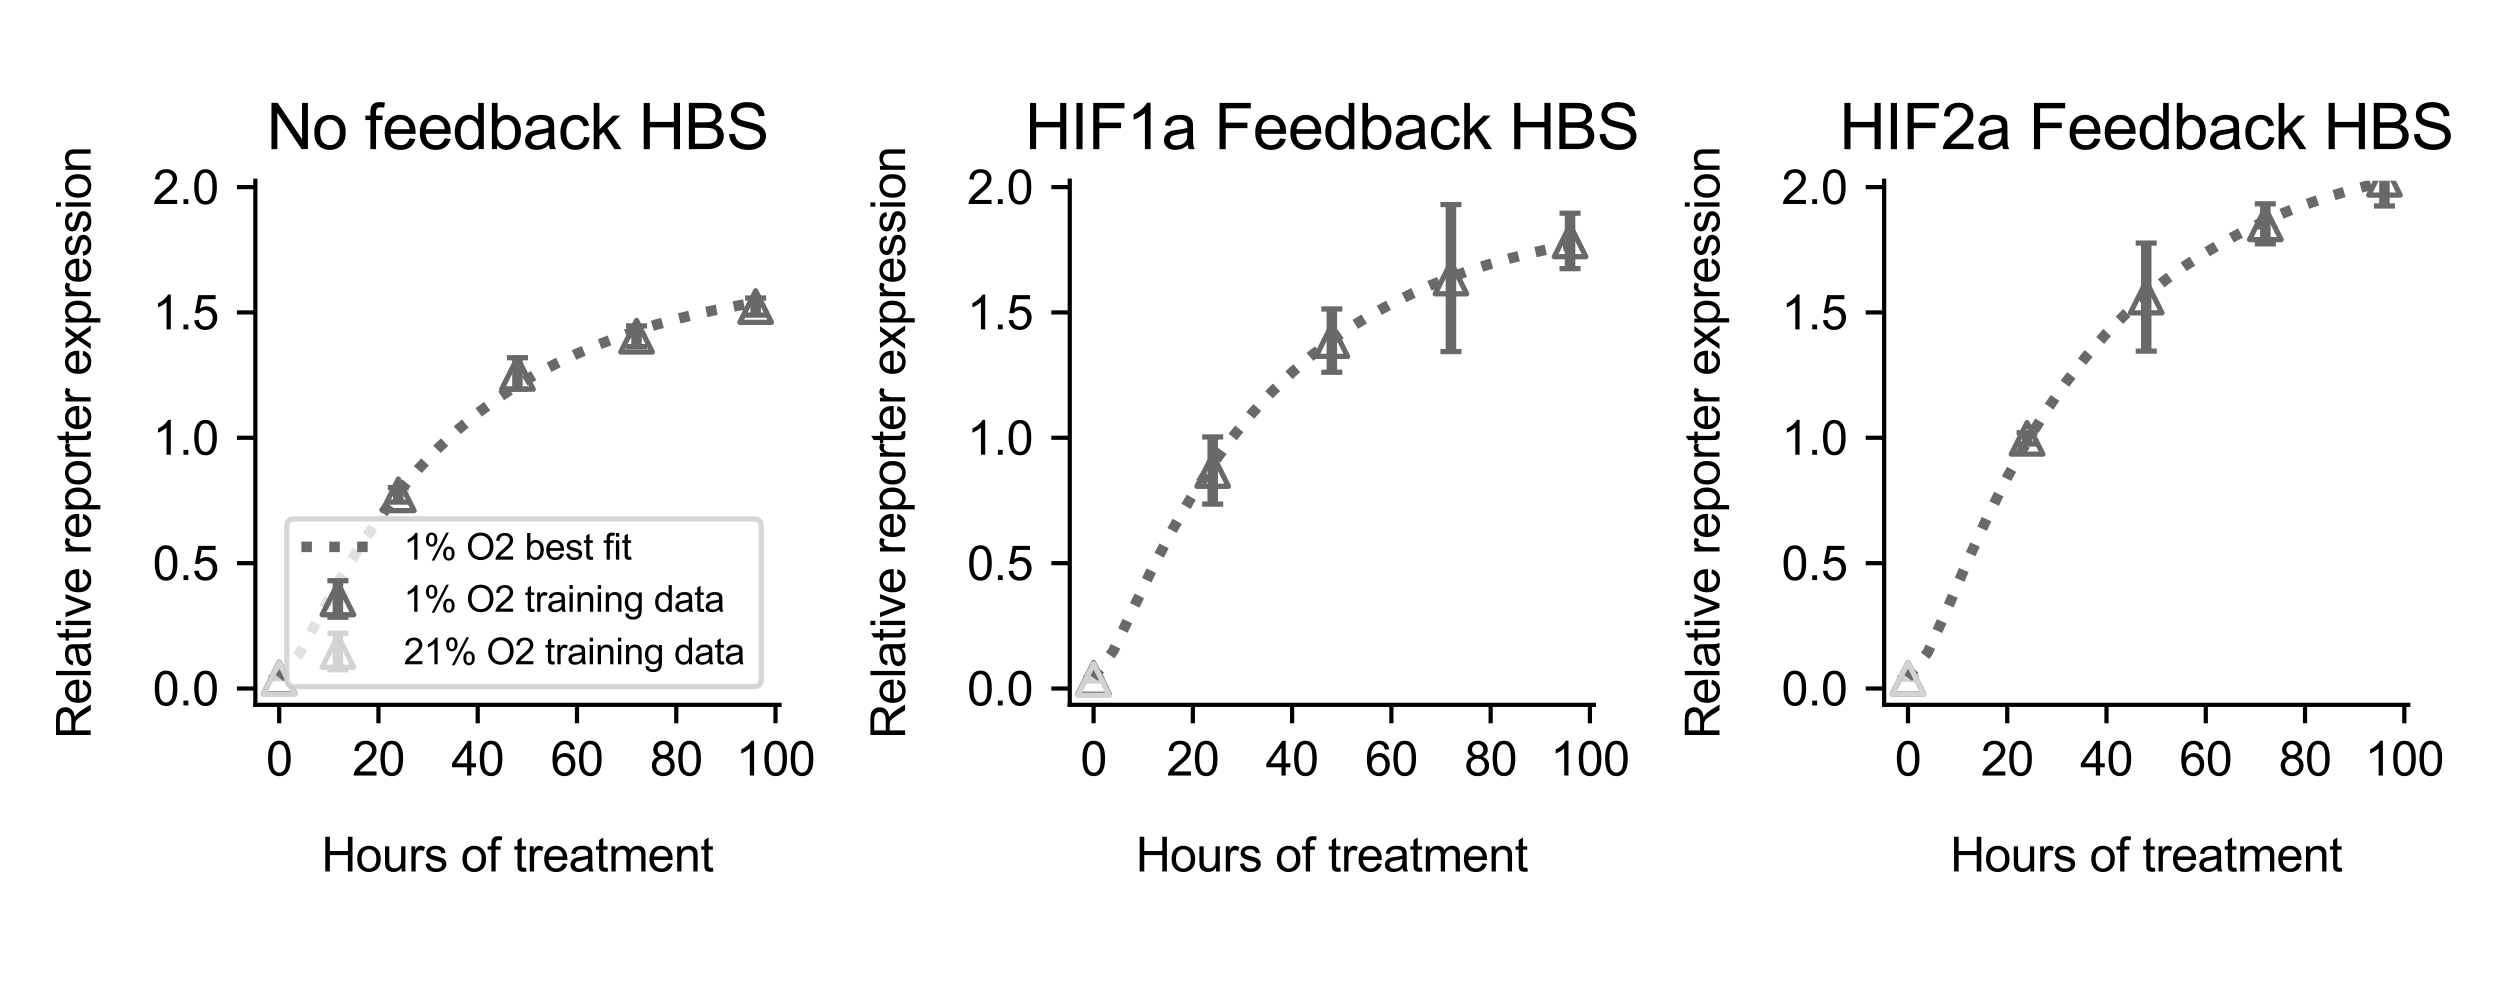 <?xml version="1.0" encoding="utf-8" standalone="no"?>
<!DOCTYPE svg PUBLIC "-//W3C//DTD SVG 1.1//EN"
  "http://www.w3.org/Graphics/SVG/1.1/DTD/svg11.dtd">
<svg xmlns:xlink="http://www.w3.org/1999/xlink" width="475.2pt" height="187.2pt" viewBox="0 0 475.2 187.2" xmlns="http://www.w3.org/2000/svg" version="1.1">
 <defs>
  <style type="text/css">*{stroke-linejoin: round; stroke-linecap: butt}</style>
 </defs>
 <g id="figure_1">
  <g id="patch_1">
   <path d="M 0 187.2 
L 475.2 187.2 
L 475.2 0 
L 0 0 
z
" style="fill: #ffffff"/>
  </g>
  <g id="axes_1">
   <g id="patch_2">
    <path d="M 48.541 133.976 
L 148.165 133.976 
L 148.165 34.352 
L 48.541 34.352 
z
" style="fill: #ffffff"/>
   </g>
   <g id="matplotlib.axis_1">
    <g id="xtick_1">
     <g id="line2d_1">
      <defs>
       <path id="m605007d8b2" d="M 0 0 
L 0 3.5 
" style="stroke: #000000; stroke-width: 0.8"/>
      </defs>
      <g>
       <use xlink:href="#m605007d8b2" x="53.069" y="133.976" style="stroke: #000000; stroke-width: 0.8"/>
      </g>
     </g>
     <g id="text_1">
      <!-- 0 -->
      <g transform="translate(50.567 147.418)scale(0.09 -0.09)">
       <defs>
        <path id="ArialMT-30" d="M 266 2259 
Q 266 3072 433 3567 
Q 600 4063 929 4331 
Q 1259 4600 1759 4600 
Q 2128 4600 2406 4451 
Q 2684 4303 2865 4023 
Q 3047 3744 3150 3342 
Q 3253 2941 3253 2259 
Q 3253 1453 3087 958 
Q 2922 463 2592 192 
Q 2263 -78 1759 -78 
Q 1097 -78 719 397 
Q 266 969 266 2259 
z
M 844 2259 
Q 844 1131 1108 757 
Q 1372 384 1759 384 
Q 2147 384 2411 759 
Q 2675 1134 2675 2259 
Q 2675 3391 2411 3762 
Q 2147 4134 1753 4134 
Q 1366 4134 1134 3806 
Q 844 3388 844 2259 
z
" transform="scale(0.016)"/>
       </defs>
       <use xlink:href="#ArialMT-30"/>
      </g>
     </g>
    </g>
    <g id="xtick_2">
     <g id="line2d_2">
      <g>
       <use xlink:href="#m605007d8b2" x="71.937" y="133.976" style="stroke: #000000; stroke-width: 0.8"/>
      </g>
     </g>
     <g id="text_2">
      <!-- 20 -->
      <g transform="translate(66.932 147.418)scale(0.09 -0.09)">
       <defs>
        <path id="ArialMT-32" d="M 3222 541 
L 3222 0 
L 194 0 
Q 188 203 259 391 
Q 375 700 629 1000 
Q 884 1300 1366 1694 
Q 2113 2306 2375 2664 
Q 2638 3022 2638 3341 
Q 2638 3675 2398 3904 
Q 2159 4134 1775 4134 
Q 1369 4134 1125 3890 
Q 881 3647 878 3216 
L 300 3275 
Q 359 3922 746 4261 
Q 1134 4600 1788 4600 
Q 2447 4600 2831 4234 
Q 3216 3869 3216 3328 
Q 3216 3053 3103 2787 
Q 2991 2522 2730 2228 
Q 2469 1934 1863 1422 
Q 1356 997 1212 845 
Q 1069 694 975 541 
L 3222 541 
z
" transform="scale(0.016)"/>
       </defs>
       <use xlink:href="#ArialMT-32"/>
       <use xlink:href="#ArialMT-30" x="55.615"/>
      </g>
     </g>
    </g>
    <g id="xtick_3">
     <g id="line2d_3">
      <g>
       <use xlink:href="#m605007d8b2" x="90.805" y="133.976" style="stroke: #000000; stroke-width: 0.8"/>
      </g>
     </g>
     <g id="text_3">
      <!-- 40 -->
      <g transform="translate(85.801 147.418)scale(0.09 -0.09)">
       <defs>
        <path id="ArialMT-34" d="M 2069 0 
L 2069 1097 
L 81 1097 
L 81 1613 
L 2172 4581 
L 2631 4581 
L 2631 1613 
L 3250 1613 
L 3250 1097 
L 2631 1097 
L 2631 0 
L 2069 0 
z
M 2069 1613 
L 2069 3678 
L 634 1613 
L 2069 1613 
z
" transform="scale(0.016)"/>
       </defs>
       <use xlink:href="#ArialMT-34"/>
       <use xlink:href="#ArialMT-30" x="55.615"/>
      </g>
     </g>
    </g>
    <g id="xtick_4">
     <g id="line2d_4">
      <g>
       <use xlink:href="#m605007d8b2" x="109.674" y="133.976" style="stroke: #000000; stroke-width: 0.8"/>
      </g>
     </g>
     <g id="text_4">
      <!-- 60 -->
      <g transform="translate(104.669 147.418)scale(0.09 -0.09)">
       <defs>
        <path id="ArialMT-36" d="M 3184 3459 
L 2625 3416 
Q 2550 3747 2413 3897 
Q 2184 4138 1850 4138 
Q 1581 4138 1378 3988 
Q 1113 3794 959 3422 
Q 806 3050 800 2363 
Q 1003 2672 1297 2822 
Q 1591 2972 1913 2972 
Q 2475 2972 2870 2558 
Q 3266 2144 3266 1488 
Q 3266 1056 3080 686 
Q 2894 316 2569 119 
Q 2244 -78 1831 -78 
Q 1128 -78 684 439 
Q 241 956 241 2144 
Q 241 3472 731 4075 
Q 1159 4600 1884 4600 
Q 2425 4600 2770 4297 
Q 3116 3994 3184 3459 
z
M 888 1484 
Q 888 1194 1011 928 
Q 1134 663 1356 523 
Q 1578 384 1822 384 
Q 2178 384 2434 671 
Q 2691 959 2691 1453 
Q 2691 1928 2437 2201 
Q 2184 2475 1800 2475 
Q 1419 2475 1153 2201 
Q 888 1928 888 1484 
z
" transform="scale(0.016)"/>
       </defs>
       <use xlink:href="#ArialMT-36"/>
       <use xlink:href="#ArialMT-30" x="55.615"/>
      </g>
     </g>
    </g>
    <g id="xtick_5">
     <g id="line2d_5">
      <g>
       <use xlink:href="#m605007d8b2" x="128.542" y="133.976" style="stroke: #000000; stroke-width: 0.8"/>
      </g>
     </g>
     <g id="text_5">
      <!-- 80 -->
      <g transform="translate(123.537 147.418)scale(0.09 -0.09)">
       <defs>
        <path id="ArialMT-38" d="M 1131 2484 
Q 781 2613 612 2850 
Q 444 3088 444 3419 
Q 444 3919 803 4259 
Q 1163 4600 1759 4600 
Q 2359 4600 2725 4251 
Q 3091 3903 3091 3403 
Q 3091 3084 2923 2848 
Q 2756 2613 2416 2484 
Q 2838 2347 3058 2040 
Q 3278 1734 3278 1309 
Q 3278 722 2862 322 
Q 2447 -78 1769 -78 
Q 1091 -78 675 323 
Q 259 725 259 1325 
Q 259 1772 486 2073 
Q 713 2375 1131 2484 
z
M 1019 3438 
Q 1019 3113 1228 2906 
Q 1438 2700 1772 2700 
Q 2097 2700 2305 2904 
Q 2513 3109 2513 3406 
Q 2513 3716 2298 3927 
Q 2084 4138 1766 4138 
Q 1444 4138 1231 3931 
Q 1019 3725 1019 3438 
z
M 838 1322 
Q 838 1081 952 856 
Q 1066 631 1291 507 
Q 1516 384 1775 384 
Q 2178 384 2440 643 
Q 2703 903 2703 1303 
Q 2703 1709 2433 1975 
Q 2163 2241 1756 2241 
Q 1359 2241 1098 1978 
Q 838 1716 838 1322 
z
" transform="scale(0.016)"/>
       </defs>
       <use xlink:href="#ArialMT-38"/>
       <use xlink:href="#ArialMT-30" x="55.615"/>
      </g>
     </g>
    </g>
    <g id="xtick_6">
     <g id="line2d_6">
      <g>
       <use xlink:href="#m605007d8b2" x="147.41" y="133.976" style="stroke: #000000; stroke-width: 0.8"/>
      </g>
     </g>
     <g id="text_6">
      <!-- 100 -->
      <g transform="translate(139.903 147.418)scale(0.09 -0.09)">
       <defs>
        <path id="ArialMT-31" d="M 2384 0 
L 1822 0 
L 1822 3584 
Q 1619 3391 1289 3197 
Q 959 3003 697 2906 
L 697 3450 
Q 1169 3672 1522 3987 
Q 1875 4303 2022 4600 
L 2384 4600 
L 2384 0 
z
" transform="scale(0.016)"/>
       </defs>
       <use xlink:href="#ArialMT-31"/>
       <use xlink:href="#ArialMT-30" x="55.615"/>
       <use xlink:href="#ArialMT-30" x="111.23"/>
      </g>
     </g>
    </g>
    <g id="text_7">
     <!-- Hours of treatment -->
     <g transform="translate(61.09 165.649)scale(0.09 -0.09)">
      <defs>
       <path id="ArialMT-48" d="M 513 0 
L 513 4581 
L 1119 4581 
L 1119 2700 
L 3500 2700 
L 3500 4581 
L 4106 4581 
L 4106 0 
L 3500 0 
L 3500 2159 
L 1119 2159 
L 1119 0 
L 513 0 
z
" transform="scale(0.016)"/>
       <path id="ArialMT-6f" d="M 213 1659 
Q 213 2581 725 3025 
Q 1153 3394 1769 3394 
Q 2453 3394 2887 2945 
Q 3322 2497 3322 1706 
Q 3322 1066 3130 698 
Q 2938 331 2570 128 
Q 2203 -75 1769 -75 
Q 1072 -75 642 372 
Q 213 819 213 1659 
z
M 791 1659 
Q 791 1022 1069 705 
Q 1347 388 1769 388 
Q 2188 388 2466 706 
Q 2744 1025 2744 1678 
Q 2744 2294 2464 2611 
Q 2184 2928 1769 2928 
Q 1347 2928 1069 2612 
Q 791 2297 791 1659 
z
" transform="scale(0.016)"/>
       <path id="ArialMT-75" d="M 2597 0 
L 2597 488 
Q 2209 -75 1544 -75 
Q 1250 -75 995 37 
Q 741 150 617 320 
Q 494 491 444 738 
Q 409 903 409 1263 
L 409 3319 
L 972 3319 
L 972 1478 
Q 972 1038 1006 884 
Q 1059 663 1231 536 
Q 1403 409 1656 409 
Q 1909 409 2131 539 
Q 2353 669 2445 892 
Q 2538 1116 2538 1541 
L 2538 3319 
L 3100 3319 
L 3100 0 
L 2597 0 
z
" transform="scale(0.016)"/>
       <path id="ArialMT-72" d="M 416 0 
L 416 3319 
L 922 3319 
L 922 2816 
Q 1116 3169 1280 3281 
Q 1444 3394 1641 3394 
Q 1925 3394 2219 3213 
L 2025 2691 
Q 1819 2813 1613 2813 
Q 1428 2813 1281 2702 
Q 1134 2591 1072 2394 
Q 978 2094 978 1738 
L 978 0 
L 416 0 
z
" transform="scale(0.016)"/>
       <path id="ArialMT-73" d="M 197 991 
L 753 1078 
Q 800 744 1014 566 
Q 1228 388 1613 388 
Q 2000 388 2187 545 
Q 2375 703 2375 916 
Q 2375 1106 2209 1216 
Q 2094 1291 1634 1406 
Q 1016 1563 777 1677 
Q 538 1791 414 1992 
Q 291 2194 291 2438 
Q 291 2659 392 2848 
Q 494 3038 669 3163 
Q 800 3259 1026 3326 
Q 1253 3394 1513 3394 
Q 1903 3394 2198 3281 
Q 2494 3169 2634 2976 
Q 2775 2784 2828 2463 
L 2278 2388 
Q 2241 2644 2061 2787 
Q 1881 2931 1553 2931 
Q 1166 2931 1000 2803 
Q 834 2675 834 2503 
Q 834 2394 903 2306 
Q 972 2216 1119 2156 
Q 1203 2125 1616 2013 
Q 2213 1853 2448 1751 
Q 2684 1650 2818 1456 
Q 2953 1263 2953 975 
Q 2953 694 2789 445 
Q 2625 197 2315 61 
Q 2006 -75 1616 -75 
Q 969 -75 630 194 
Q 291 463 197 991 
z
" transform="scale(0.016)"/>
       <path id="ArialMT-20" transform="scale(0.016)"/>
       <path id="ArialMT-66" d="M 556 0 
L 556 2881 
L 59 2881 
L 59 3319 
L 556 3319 
L 556 3672 
Q 556 4006 616 4169 
Q 697 4388 901 4523 
Q 1106 4659 1475 4659 
Q 1713 4659 2000 4603 
L 1916 4113 
Q 1741 4144 1584 4144 
Q 1328 4144 1222 4034 
Q 1116 3925 1116 3625 
L 1116 3319 
L 1763 3319 
L 1763 2881 
L 1116 2881 
L 1116 0 
L 556 0 
z
" transform="scale(0.016)"/>
       <path id="ArialMT-74" d="M 1650 503 
L 1731 6 
Q 1494 -44 1306 -44 
Q 1000 -44 831 53 
Q 663 150 594 308 
Q 525 466 525 972 
L 525 2881 
L 113 2881 
L 113 3319 
L 525 3319 
L 525 4141 
L 1084 4478 
L 1084 3319 
L 1650 3319 
L 1650 2881 
L 1084 2881 
L 1084 941 
Q 1084 700 1114 631 
Q 1144 563 1211 522 
Q 1278 481 1403 481 
Q 1497 481 1650 503 
z
" transform="scale(0.016)"/>
       <path id="ArialMT-65" d="M 2694 1069 
L 3275 997 
Q 3138 488 2766 206 
Q 2394 -75 1816 -75 
Q 1088 -75 661 373 
Q 234 822 234 1631 
Q 234 2469 665 2931 
Q 1097 3394 1784 3394 
Q 2450 3394 2872 2941 
Q 3294 2488 3294 1666 
Q 3294 1616 3291 1516 
L 816 1516 
Q 847 969 1125 678 
Q 1403 388 1819 388 
Q 2128 388 2347 550 
Q 2566 713 2694 1069 
z
M 847 1978 
L 2700 1978 
Q 2663 2397 2488 2606 
Q 2219 2931 1791 2931 
Q 1403 2931 1139 2672 
Q 875 2413 847 1978 
z
" transform="scale(0.016)"/>
       <path id="ArialMT-61" d="M 2588 409 
Q 2275 144 1986 34 
Q 1697 -75 1366 -75 
Q 819 -75 525 192 
Q 231 459 231 875 
Q 231 1119 342 1320 
Q 453 1522 633 1644 
Q 813 1766 1038 1828 
Q 1203 1872 1538 1913 
Q 2219 1994 2541 2106 
Q 2544 2222 2544 2253 
Q 2544 2597 2384 2738 
Q 2169 2928 1744 2928 
Q 1347 2928 1158 2789 
Q 969 2650 878 2297 
L 328 2372 
Q 403 2725 575 2942 
Q 747 3159 1072 3276 
Q 1397 3394 1825 3394 
Q 2250 3394 2515 3294 
Q 2781 3194 2906 3042 
Q 3031 2891 3081 2659 
Q 3109 2516 3109 2141 
L 3109 1391 
Q 3109 606 3145 398 
Q 3181 191 3288 0 
L 2700 0 
Q 2613 175 2588 409 
z
M 2541 1666 
Q 2234 1541 1622 1453 
Q 1275 1403 1131 1340 
Q 988 1278 909 1158 
Q 831 1038 831 891 
Q 831 666 1001 516 
Q 1172 366 1500 366 
Q 1825 366 2078 508 
Q 2331 650 2450 897 
Q 2541 1088 2541 1459 
L 2541 1666 
z
" transform="scale(0.016)"/>
       <path id="ArialMT-6d" d="M 422 0 
L 422 3319 
L 925 3319 
L 925 2853 
Q 1081 3097 1340 3245 
Q 1600 3394 1931 3394 
Q 2300 3394 2536 3241 
Q 2772 3088 2869 2813 
Q 3263 3394 3894 3394 
Q 4388 3394 4653 3120 
Q 4919 2847 4919 2278 
L 4919 0 
L 4359 0 
L 4359 2091 
Q 4359 2428 4304 2576 
Q 4250 2725 4106 2815 
Q 3963 2906 3769 2906 
Q 3419 2906 3187 2673 
Q 2956 2441 2956 1928 
L 2956 0 
L 2394 0 
L 2394 2156 
Q 2394 2531 2256 2718 
Q 2119 2906 1806 2906 
Q 1569 2906 1367 2781 
Q 1166 2656 1075 2415 
Q 984 2175 984 1722 
L 984 0 
L 422 0 
z
" transform="scale(0.016)"/>
       <path id="ArialMT-6e" d="M 422 0 
L 422 3319 
L 928 3319 
L 928 2847 
Q 1294 3394 1984 3394 
Q 2284 3394 2536 3286 
Q 2788 3178 2913 3003 
Q 3038 2828 3088 2588 
Q 3119 2431 3119 2041 
L 3119 0 
L 2556 0 
L 2556 2019 
Q 2556 2363 2490 2533 
Q 2425 2703 2258 2804 
Q 2091 2906 1866 2906 
Q 1506 2906 1245 2678 
Q 984 2450 984 1813 
L 984 0 
L 422 0 
z
" transform="scale(0.016)"/>
      </defs>
      <use xlink:href="#ArialMT-48"/>
      <use xlink:href="#ArialMT-6f" x="72.217"/>
      <use xlink:href="#ArialMT-75" x="127.832"/>
      <use xlink:href="#ArialMT-72" x="183.447"/>
      <use xlink:href="#ArialMT-73" x="216.748"/>
      <use xlink:href="#ArialMT-20" x="266.748"/>
      <use xlink:href="#ArialMT-6f" x="294.531"/>
      <use xlink:href="#ArialMT-66" x="350.146"/>
      <use xlink:href="#ArialMT-20" x="377.93"/>
      <use xlink:href="#ArialMT-74" x="405.713"/>
      <use xlink:href="#ArialMT-72" x="433.496"/>
      <use xlink:href="#ArialMT-65" x="466.797"/>
      <use xlink:href="#ArialMT-61" x="522.412"/>
      <use xlink:href="#ArialMT-74" x="578.027"/>
      <use xlink:href="#ArialMT-6d" x="605.811"/>
      <use xlink:href="#ArialMT-65" x="689.111"/>
      <use xlink:href="#ArialMT-6e" x="744.727"/>
      <use xlink:href="#ArialMT-74" x="800.342"/>
     </g>
    </g>
   </g>
   <g id="matplotlib.axis_2">
    <g id="ytick_1">
     <g id="line2d_7">
      <defs>
       <path id="m6496ba7e90" d="M 0 0 
L -3.5 0 
" style="stroke: #000000; stroke-width: 0.8"/>
      </defs>
      <g>
       <use xlink:href="#m6496ba7e90" x="48.541" y="130.87" style="stroke: #000000; stroke-width: 0.8"/>
      </g>
     </g>
     <g id="text_8">
      <!-- 0.0 -->
      <g transform="translate(29.031 134.091)scale(0.09 -0.09)">
       <defs>
        <path id="ArialMT-2e" d="M 581 0 
L 581 641 
L 1222 641 
L 1222 0 
L 581 0 
z
" transform="scale(0.016)"/>
       </defs>
       <use xlink:href="#ArialMT-30"/>
       <use xlink:href="#ArialMT-2e" x="55.615"/>
       <use xlink:href="#ArialMT-30" x="83.398"/>
      </g>
     </g>
    </g>
    <g id="ytick_2">
     <g id="line2d_8">
      <g>
       <use xlink:href="#m6496ba7e90" x="48.541" y="107.043" style="stroke: #000000; stroke-width: 0.8"/>
      </g>
     </g>
     <g id="text_9">
      <!-- 0.5 -->
      <g transform="translate(29.031 110.264)scale(0.09 -0.09)">
       <defs>
        <path id="ArialMT-35" d="M 266 1200 
L 856 1250 
Q 922 819 1161 601 
Q 1400 384 1738 384 
Q 2144 384 2425 690 
Q 2706 997 2706 1503 
Q 2706 1984 2436 2262 
Q 2166 2541 1728 2541 
Q 1456 2541 1237 2417 
Q 1019 2294 894 2097 
L 366 2166 
L 809 4519 
L 3088 4519 
L 3088 3981 
L 1259 3981 
L 1013 2750 
Q 1425 3038 1878 3038 
Q 2478 3038 2890 2622 
Q 3303 2206 3303 1553 
Q 3303 931 2941 478 
Q 2500 -78 1738 -78 
Q 1113 -78 717 272 
Q 322 622 266 1200 
z
" transform="scale(0.016)"/>
       </defs>
       <use xlink:href="#ArialMT-30"/>
       <use xlink:href="#ArialMT-2e" x="55.615"/>
       <use xlink:href="#ArialMT-35" x="83.398"/>
      </g>
     </g>
    </g>
    <g id="ytick_3">
     <g id="line2d_9">
      <g>
       <use xlink:href="#m6496ba7e90" x="48.541" y="83.215" style="stroke: #000000; stroke-width: 0.8"/>
      </g>
     </g>
     <g id="text_10">
      <!-- 1.0 -->
      <g transform="translate(29.031 86.436)scale(0.09 -0.09)">
       <use xlink:href="#ArialMT-31"/>
       <use xlink:href="#ArialMT-2e" x="55.615"/>
       <use xlink:href="#ArialMT-30" x="83.398"/>
      </g>
     </g>
    </g>
    <g id="ytick_4">
     <g id="line2d_10">
      <g>
       <use xlink:href="#m6496ba7e90" x="48.541" y="59.387" style="stroke: #000000; stroke-width: 0.8"/>
      </g>
     </g>
     <g id="text_11">
      <!-- 1.5 -->
      <g transform="translate(29.031 62.608)scale(0.09 -0.09)">
       <use xlink:href="#ArialMT-31"/>
       <use xlink:href="#ArialMT-2e" x="55.615"/>
       <use xlink:href="#ArialMT-35" x="83.398"/>
      </g>
     </g>
    </g>
    <g id="ytick_5">
     <g id="line2d_11">
      <g>
       <use xlink:href="#m6496ba7e90" x="48.541" y="35.56" style="stroke: #000000; stroke-width: 0.8"/>
      </g>
     </g>
     <g id="text_12">
      <!-- 2.0 -->
      <g transform="translate(29.031 38.781)scale(0.09 -0.09)">
       <use xlink:href="#ArialMT-32"/>
       <use xlink:href="#ArialMT-2e" x="55.615"/>
       <use xlink:href="#ArialMT-30" x="83.398"/>
      </g>
     </g>
    </g>
    <g id="text_13">
     <!-- Relative reporter expression -->
     <g transform="translate(17.242 140.436)rotate(-90)scale(0.09 -0.09)">
      <defs>
       <path id="ArialMT-52" d="M 503 0 
L 503 4581 
L 2534 4581 
Q 3147 4581 3465 4457 
Q 3784 4334 3975 4021 
Q 4166 3709 4166 3331 
Q 4166 2844 3850 2509 
Q 3534 2175 2875 2084 
Q 3116 1969 3241 1856 
Q 3506 1613 3744 1247 
L 4541 0 
L 3778 0 
L 3172 953 
Q 2906 1366 2734 1584 
Q 2563 1803 2427 1890 
Q 2291 1978 2150 2013 
Q 2047 2034 1813 2034 
L 1109 2034 
L 1109 0 
L 503 0 
z
M 1109 2559 
L 2413 2559 
Q 2828 2559 3062 2645 
Q 3297 2731 3419 2920 
Q 3541 3109 3541 3331 
Q 3541 3656 3305 3865 
Q 3069 4075 2559 4075 
L 1109 4075 
L 1109 2559 
z
" transform="scale(0.016)"/>
       <path id="ArialMT-6c" d="M 409 0 
L 409 4581 
L 972 4581 
L 972 0 
L 409 0 
z
" transform="scale(0.016)"/>
       <path id="ArialMT-69" d="M 425 3934 
L 425 4581 
L 988 4581 
L 988 3934 
L 425 3934 
z
M 425 0 
L 425 3319 
L 988 3319 
L 988 0 
L 425 0 
z
" transform="scale(0.016)"/>
       <path id="ArialMT-76" d="M 1344 0 
L 81 3319 
L 675 3319 
L 1388 1331 
Q 1503 1009 1600 663 
Q 1675 925 1809 1294 
L 2547 3319 
L 3125 3319 
L 1869 0 
L 1344 0 
z
" transform="scale(0.016)"/>
       <path id="ArialMT-70" d="M 422 -1272 
L 422 3319 
L 934 3319 
L 934 2888 
Q 1116 3141 1344 3267 
Q 1572 3394 1897 3394 
Q 2322 3394 2647 3175 
Q 2972 2956 3137 2557 
Q 3303 2159 3303 1684 
Q 3303 1175 3120 767 
Q 2938 359 2589 142 
Q 2241 -75 1856 -75 
Q 1575 -75 1351 44 
Q 1128 163 984 344 
L 984 -1272 
L 422 -1272 
z
M 931 1641 
Q 931 1000 1190 694 
Q 1450 388 1819 388 
Q 2194 388 2461 705 
Q 2728 1022 2728 1688 
Q 2728 2322 2467 2637 
Q 2206 2953 1844 2953 
Q 1484 2953 1207 2617 
Q 931 2281 931 1641 
z
" transform="scale(0.016)"/>
       <path id="ArialMT-78" d="M 47 0 
L 1259 1725 
L 138 3319 
L 841 3319 
L 1350 2541 
Q 1494 2319 1581 2169 
Q 1719 2375 1834 2534 
L 2394 3319 
L 3066 3319 
L 1919 1756 
L 3153 0 
L 2463 0 
L 1781 1031 
L 1600 1309 
L 728 0 
L 47 0 
z
" transform="scale(0.016)"/>
      </defs>
      <use xlink:href="#ArialMT-52"/>
      <use xlink:href="#ArialMT-65" x="72.217"/>
      <use xlink:href="#ArialMT-6c" x="127.832"/>
      <use xlink:href="#ArialMT-61" x="150.049"/>
      <use xlink:href="#ArialMT-74" x="205.664"/>
      <use xlink:href="#ArialMT-69" x="233.447"/>
      <use xlink:href="#ArialMT-76" x="255.664"/>
      <use xlink:href="#ArialMT-65" x="305.664"/>
      <use xlink:href="#ArialMT-20" x="361.279"/>
      <use xlink:href="#ArialMT-72" x="389.062"/>
      <use xlink:href="#ArialMT-65" x="422.363"/>
      <use xlink:href="#ArialMT-70" x="477.979"/>
      <use xlink:href="#ArialMT-6f" x="533.594"/>
      <use xlink:href="#ArialMT-72" x="589.209"/>
      <use xlink:href="#ArialMT-74" x="622.51"/>
      <use xlink:href="#ArialMT-65" x="650.293"/>
      <use xlink:href="#ArialMT-72" x="705.908"/>
      <use xlink:href="#ArialMT-20" x="739.209"/>
      <use xlink:href="#ArialMT-65" x="766.992"/>
      <use xlink:href="#ArialMT-78" x="822.607"/>
      <use xlink:href="#ArialMT-70" x="872.607"/>
      <use xlink:href="#ArialMT-72" x="928.223"/>
      <use xlink:href="#ArialMT-65" x="961.523"/>
      <use xlink:href="#ArialMT-73" x="1017.139"/>
      <use xlink:href="#ArialMT-73" x="1067.139"/>
      <use xlink:href="#ArialMT-69" x="1117.139"/>
      <use xlink:href="#ArialMT-6f" x="1139.355"/>
      <use xlink:href="#ArialMT-6e" x="1194.971"/>
     </g>
    </g>
   </g>
   <g id="LineCollection_1">
    <path d="M 53.069 128.927 
L 53.069 128.775 
" clip-path="url(#pa94610f2a3)" style="fill: none; stroke: #696969; stroke-width: 2"/>
    <path d="M 75.711 95.435 
L 75.711 92.681 
" clip-path="url(#pa94610f2a3)" style="fill: none; stroke: #696969; stroke-width: 2"/>
    <path d="M 98.353 73.964 
L 98.353 67.995 
" clip-path="url(#pa94610f2a3)" style="fill: none; stroke: #696969; stroke-width: 2"/>
    <path d="M 120.994 65.886 
L 120.994 61.944 
" clip-path="url(#pa94610f2a3)" style="fill: none; stroke: #696969; stroke-width: 2"/>
    <path d="M 143.636 59.896 
L 143.636 56.646 
" clip-path="url(#pa94610f2a3)" style="fill: none; stroke: #696969; stroke-width: 2"/>
   </g>
   <g id="line2d_12">
    <defs>
     <path id="m2816ef904e" d="M 2 0 
L -2 -0 
" style="stroke: #696969"/>
    </defs>
    <g clip-path="url(#pa94610f2a3)">
     <use xlink:href="#m2816ef904e" x="53.069" y="128.927" style="fill: #696969; stroke: #696969"/>
     <use xlink:href="#m2816ef904e" x="75.711" y="95.435" style="fill: #696969; stroke: #696969"/>
     <use xlink:href="#m2816ef904e" x="98.353" y="73.964" style="fill: #696969; stroke: #696969"/>
     <use xlink:href="#m2816ef904e" x="120.994" y="65.886" style="fill: #696969; stroke: #696969"/>
     <use xlink:href="#m2816ef904e" x="143.636" y="59.896" style="fill: #696969; stroke: #696969"/>
    </g>
   </g>
   <g id="line2d_13">
    <g clip-path="url(#pa94610f2a3)">
     <use xlink:href="#m2816ef904e" x="53.069" y="128.775" style="fill: #696969; stroke: #696969"/>
     <use xlink:href="#m2816ef904e" x="75.711" y="92.681" style="fill: #696969; stroke: #696969"/>
     <use xlink:href="#m2816ef904e" x="98.353" y="67.995" style="fill: #696969; stroke: #696969"/>
     <use xlink:href="#m2816ef904e" x="120.994" y="61.944" style="fill: #696969; stroke: #696969"/>
     <use xlink:href="#m2816ef904e" x="143.636" y="56.646" style="fill: #696969; stroke: #696969"/>
    </g>
   </g>
   <g id="LineCollection_2">
    <path d="M 53.069 129.017 
L 53.069 128.838 
" clip-path="url(#pa94610f2a3)" style="fill: none; stroke: #d3d3d3; stroke-width: 2"/>
   </g>
   <g id="line2d_14">
    <defs>
     <path id="mefc361caa8" d="M 2 0 
L -2 -0 
" style="stroke: #d3d3d3"/>
    </defs>
    <g clip-path="url(#pa94610f2a3)">
     <use xlink:href="#mefc361caa8" x="53.069" y="129.017" style="fill: #d3d3d3; stroke: #d3d3d3"/>
    </g>
   </g>
   <g id="line2d_15">
    <g clip-path="url(#pa94610f2a3)">
     <use xlink:href="#mefc361caa8" x="53.069" y="128.838" style="fill: #d3d3d3; stroke: #d3d3d3"/>
    </g>
   </g>
   <g id="line2d_16">
    <path d="M 53.069 128.842 
L 56.843 124.355 
L 60.616 117.419 
L 64.39 110.547 
L 68.164 104.275 
L 71.937 98.657 
L 75.711 93.647 
L 79.485 89.185 
L 83.258 85.21 
L 87.032 81.671 
L 90.805 78.52 
L 94.579 75.713 
L 98.353 73.214 
L 102.126 70.989 
L 105.9 69.008 
L 109.674 67.233 
L 113.447 65.62 
L 117.221 64.162 
L 120.994 62.856 
L 124.768 61.691 
L 128.542 60.652 
L 132.315 59.726 
L 136.089 58.902 
L 139.863 58.169 
L 143.636 57.515 
" clip-path="url(#pa94610f2a3)" style="fill: none; stroke-dasharray: 2,3.3; stroke-dashoffset: 0; stroke: #696969; stroke-width: 2"/>
   </g>
   <g id="line2d_17">
    <path d="M 53.069 128.842 
" clip-path="url(#pa94610f2a3)" style="fill: none; stroke-dasharray: 2,3.3; stroke-dashoffset: 0; stroke: #d3d3d3; stroke-width: 2"/>
   </g>
   <g id="line2d_18">
    <defs>
     <path id="m517a07f555" d="M 0 -3 
L -3 3 
L 3 3 
z
" style="stroke: #696969; stroke-linejoin: miter"/>
    </defs>
    <g clip-path="url(#pa94610f2a3)">
     <use xlink:href="#m517a07f555" x="53.069" y="128.851" style="fill-opacity: 0; stroke: #696969; stroke-linejoin: miter"/>
     <use xlink:href="#m517a07f555" x="75.711" y="94.058" style="fill-opacity: 0; stroke: #696969; stroke-linejoin: miter"/>
     <use xlink:href="#m517a07f555" x="98.353" y="70.98" style="fill-opacity: 0; stroke: #696969; stroke-linejoin: miter"/>
     <use xlink:href="#m517a07f555" x="120.994" y="63.915" style="fill-opacity: 0; stroke: #696969; stroke-linejoin: miter"/>
     <use xlink:href="#m517a07f555" x="143.636" y="58.271" style="fill-opacity: 0; stroke: #696969; stroke-linejoin: miter"/>
    </g>
   </g>
   <g id="line2d_19">
    <defs>
     <path id="mf87f852102" d="M 0 -3 
L -3 3 
L 3 3 
z
" style="stroke: #d3d3d3; stroke-linejoin: miter"/>
    </defs>
    <g clip-path="url(#pa94610f2a3)">
     <use xlink:href="#mf87f852102" x="53.069" y="128.928" style="fill-opacity: 0; stroke: #d3d3d3; stroke-linejoin: miter"/>
    </g>
   </g>
   <g id="patch_3">
    <path d="M 48.541 133.976 
L 48.541 34.352 
" style="fill: none; stroke: #000000; stroke-width: 0.8; stroke-linejoin: miter; stroke-linecap: square"/>
   </g>
   <g id="patch_4">
    <path d="M 48.541 133.976 
L 148.165 133.976 
" style="fill: none; stroke: #000000; stroke-width: 0.8; stroke-linejoin: miter; stroke-linecap: square"/>
   </g>
   <g id="text_14">
    <!-- No feedback HBS -->
    <g transform="translate(50.662 28.352)scale(0.12 -0.12)">
     <defs>
      <path id="ArialMT-4e" d="M 488 0 
L 488 4581 
L 1109 4581 
L 3516 984 
L 3516 4581 
L 4097 4581 
L 4097 0 
L 3475 0 
L 1069 3600 
L 1069 0 
L 488 0 
z
" transform="scale(0.016)"/>
      <path id="ArialMT-64" d="M 2575 0 
L 2575 419 
Q 2259 -75 1647 -75 
Q 1250 -75 917 144 
Q 584 363 401 755 
Q 219 1147 219 1656 
Q 219 2153 384 2558 
Q 550 2963 881 3178 
Q 1213 3394 1622 3394 
Q 1922 3394 2156 3267 
Q 2391 3141 2538 2938 
L 2538 4581 
L 3097 4581 
L 3097 0 
L 2575 0 
z
M 797 1656 
Q 797 1019 1065 703 
Q 1334 388 1700 388 
Q 2069 388 2326 689 
Q 2584 991 2584 1609 
Q 2584 2291 2321 2609 
Q 2059 2928 1675 2928 
Q 1300 2928 1048 2622 
Q 797 2316 797 1656 
z
" transform="scale(0.016)"/>
      <path id="ArialMT-62" d="M 941 0 
L 419 0 
L 419 4581 
L 981 4581 
L 981 2947 
Q 1338 3394 1891 3394 
Q 2197 3394 2470 3270 
Q 2744 3147 2920 2923 
Q 3097 2700 3197 2384 
Q 3297 2069 3297 1709 
Q 3297 856 2875 390 
Q 2453 -75 1863 -75 
Q 1275 -75 941 416 
L 941 0 
z
M 934 1684 
Q 934 1088 1097 822 
Q 1363 388 1816 388 
Q 2184 388 2453 708 
Q 2722 1028 2722 1663 
Q 2722 2313 2464 2622 
Q 2206 2931 1841 2931 
Q 1472 2931 1203 2611 
Q 934 2291 934 1684 
z
" transform="scale(0.016)"/>
      <path id="ArialMT-63" d="M 2588 1216 
L 3141 1144 
Q 3050 572 2676 248 
Q 2303 -75 1759 -75 
Q 1078 -75 664 370 
Q 250 816 250 1647 
Q 250 2184 428 2587 
Q 606 2991 970 3192 
Q 1334 3394 1763 3394 
Q 2303 3394 2647 3120 
Q 2991 2847 3088 2344 
L 2541 2259 
Q 2463 2594 2264 2762 
Q 2066 2931 1784 2931 
Q 1359 2931 1093 2626 
Q 828 2322 828 1663 
Q 828 994 1084 691 
Q 1341 388 1753 388 
Q 2084 388 2306 591 
Q 2528 794 2588 1216 
z
" transform="scale(0.016)"/>
      <path id="ArialMT-6b" d="M 425 0 
L 425 4581 
L 988 4581 
L 988 1969 
L 2319 3319 
L 3047 3319 
L 1778 2088 
L 3175 0 
L 2481 0 
L 1384 1697 
L 988 1316 
L 988 0 
L 425 0 
z
" transform="scale(0.016)"/>
      <path id="ArialMT-42" d="M 469 0 
L 469 4581 
L 2188 4581 
Q 2713 4581 3030 4442 
Q 3347 4303 3526 4014 
Q 3706 3725 3706 3409 
Q 3706 3116 3547 2856 
Q 3388 2597 3066 2438 
Q 3481 2316 3704 2022 
Q 3928 1728 3928 1328 
Q 3928 1006 3792 729 
Q 3656 453 3456 303 
Q 3256 153 2954 76 
Q 2653 0 2216 0 
L 469 0 
z
M 1075 2656 
L 2066 2656 
Q 2469 2656 2644 2709 
Q 2875 2778 2992 2937 
Q 3109 3097 3109 3338 
Q 3109 3566 3000 3739 
Q 2891 3913 2687 3977 
Q 2484 4041 1991 4041 
L 1075 4041 
L 1075 2656 
z
M 1075 541 
L 2216 541 
Q 2509 541 2628 563 
Q 2838 600 2978 687 
Q 3119 775 3209 942 
Q 3300 1109 3300 1328 
Q 3300 1584 3169 1773 
Q 3038 1963 2805 2039 
Q 2572 2116 2134 2116 
L 1075 2116 
L 1075 541 
z
" transform="scale(0.016)"/>
      <path id="ArialMT-53" d="M 288 1472 
L 859 1522 
Q 900 1178 1048 958 
Q 1197 738 1509 602 
Q 1822 466 2213 466 
Q 2559 466 2825 569 
Q 3091 672 3220 851 
Q 3350 1031 3350 1244 
Q 3350 1459 3225 1620 
Q 3100 1781 2813 1891 
Q 2628 1963 1997 2114 
Q 1366 2266 1113 2400 
Q 784 2572 623 2826 
Q 463 3081 463 3397 
Q 463 3744 659 4045 
Q 856 4347 1234 4503 
Q 1613 4659 2075 4659 
Q 2584 4659 2973 4495 
Q 3363 4331 3572 4012 
Q 3781 3694 3797 3291 
L 3216 3247 
Q 3169 3681 2898 3903 
Q 2628 4125 2100 4125 
Q 1550 4125 1298 3923 
Q 1047 3722 1047 3438 
Q 1047 3191 1225 3031 
Q 1400 2872 2139 2705 
Q 2878 2538 3153 2413 
Q 3553 2228 3743 1945 
Q 3934 1663 3934 1294 
Q 3934 928 3725 604 
Q 3516 281 3123 101 
Q 2731 -78 2241 -78 
Q 1619 -78 1198 103 
Q 778 284 539 648 
Q 300 1013 288 1472 
z
" transform="scale(0.016)"/>
     </defs>
     <use xlink:href="#ArialMT-4e"/>
     <use xlink:href="#ArialMT-6f" x="72.217"/>
     <use xlink:href="#ArialMT-20" x="127.832"/>
     <use xlink:href="#ArialMT-66" x="155.615"/>
     <use xlink:href="#ArialMT-65" x="183.398"/>
     <use xlink:href="#ArialMT-65" x="239.014"/>
     <use xlink:href="#ArialMT-64" x="294.629"/>
     <use xlink:href="#ArialMT-62" x="350.244"/>
     <use xlink:href="#ArialMT-61" x="405.859"/>
     <use xlink:href="#ArialMT-63" x="461.475"/>
     <use xlink:href="#ArialMT-6b" x="511.475"/>
     <use xlink:href="#ArialMT-20" x="561.475"/>
     <use xlink:href="#ArialMT-48" x="589.258"/>
     <use xlink:href="#ArialMT-42" x="661.475"/>
     <use xlink:href="#ArialMT-53" x="728.174"/>
    </g>
   </g>
   <g id="legend_1">
    <g id="patch_5">
     <path d="M 55.902 130.506 
L 143.307 130.506 
Q 144.695 130.506 144.695 129.118 
L 144.695 100.021 
Q 144.695 98.633 143.307 98.633 
L 55.902 98.633 
Q 54.514 98.633 54.514 100.021 
L 54.514 129.118 
Q 54.514 130.506 55.902 130.506 
z
" style="fill: #ffffff; opacity: 0.8; stroke: #cccccc; stroke-linejoin: miter"/>
    </g>
    <g id="line2d_20">
     <path d="M 57.29 103.947 
L 64.23 103.947 
L 71.17 103.947 
" style="fill: none; stroke-dasharray: 2,3.3; stroke-dashoffset: 0; stroke: #696969; stroke-width: 2"/>
    </g>
    <g id="text_15">
     <!-- 1% O2 best fit -->
     <g transform="translate(76.722 106.376)scale(0.069 -0.069)">
      <defs>
       <path id="ArialMT-25" d="M 372 3481 
Q 372 3972 619 4315 
Q 866 4659 1334 4659 
Q 1766 4659 2048 4351 
Q 2331 4044 2331 3447 
Q 2331 2866 2045 2552 
Q 1759 2238 1341 2238 
Q 925 2238 648 2547 
Q 372 2856 372 3481 
z
M 1350 4272 
Q 1141 4272 1002 4090 
Q 863 3909 863 3425 
Q 863 2984 1003 2804 
Q 1144 2625 1350 2625 
Q 1563 2625 1702 2806 
Q 1841 2988 1841 3469 
Q 1841 3913 1700 4092 
Q 1559 4272 1350 4272 
z
M 1353 -169 
L 3859 4659 
L 4316 4659 
L 1819 -169 
L 1353 -169 
z
M 3334 1075 
Q 3334 1569 3581 1911 
Q 3828 2253 4300 2253 
Q 4731 2253 5014 1945 
Q 5297 1638 5297 1041 
Q 5297 459 5011 145 
Q 4725 -169 4303 -169 
Q 3888 -169 3611 142 
Q 3334 453 3334 1075 
z
M 4316 1866 
Q 4103 1866 3964 1684 
Q 3825 1503 3825 1019 
Q 3825 581 3965 400 
Q 4106 219 4313 219 
Q 4528 219 4667 400 
Q 4806 581 4806 1063 
Q 4806 1506 4665 1686 
Q 4525 1866 4316 1866 
z
" transform="scale(0.016)"/>
       <path id="ArialMT-4f" d="M 309 2231 
Q 309 3372 921 4017 
Q 1534 4663 2503 4663 
Q 3138 4663 3647 4359 
Q 4156 4056 4423 3514 
Q 4691 2972 4691 2284 
Q 4691 1588 4409 1038 
Q 4128 488 3612 205 
Q 3097 -78 2500 -78 
Q 1853 -78 1343 234 
Q 834 547 571 1087 
Q 309 1628 309 2231 
z
M 934 2222 
Q 934 1394 1379 917 
Q 1825 441 2497 441 
Q 3181 441 3623 922 
Q 4066 1403 4066 2288 
Q 4066 2847 3877 3264 
Q 3688 3681 3323 3911 
Q 2959 4141 2506 4141 
Q 1863 4141 1398 3698 
Q 934 3256 934 2222 
z
" transform="scale(0.016)"/>
      </defs>
      <use xlink:href="#ArialMT-31"/>
      <use xlink:href="#ArialMT-25" x="55.615"/>
      <use xlink:href="#ArialMT-20" x="144.531"/>
      <use xlink:href="#ArialMT-4f" x="172.314"/>
      <use xlink:href="#ArialMT-32" x="250.098"/>
      <use xlink:href="#ArialMT-20" x="305.713"/>
      <use xlink:href="#ArialMT-62" x="333.496"/>
      <use xlink:href="#ArialMT-65" x="389.111"/>
      <use xlink:href="#ArialMT-73" x="444.727"/>
      <use xlink:href="#ArialMT-74" x="494.727"/>
      <use xlink:href="#ArialMT-20" x="522.51"/>
      <use xlink:href="#ArialMT-66" x="550.293"/>
      <use xlink:href="#ArialMT-69" x="578.076"/>
      <use xlink:href="#ArialMT-74" x="600.293"/>
     </g>
    </g>
    <g id="LineCollection_3">
     <path d="M 64.23 117.323 
L 64.23 110.383 
" style="fill: none; stroke: #696969; stroke-width: 2"/>
    </g>
    <g id="line2d_21">
     <g>
      <use xlink:href="#m2816ef904e" x="64.23" y="117.323" style="fill: #696969; stroke: #696969"/>
     </g>
    </g>
    <g id="line2d_22">
     <g>
      <use xlink:href="#m2816ef904e" x="64.23" y="110.383" style="fill: #696969; stroke: #696969"/>
     </g>
    </g>
    <g id="line2d_23"/>
    <g id="line2d_24">
     <g>
      <use xlink:href="#m517a07f555" x="64.23" y="113.853" style="fill-opacity: 0; stroke: #696969; stroke-linejoin: miter"/>
     </g>
    </g>
    <g id="text_16">
     <!-- 1% O2 training data -->
     <g transform="translate(76.722 116.282)scale(0.069 -0.069)">
      <defs>
       <path id="ArialMT-67" d="M 319 -275 
L 866 -356 
Q 900 -609 1056 -725 
Q 1266 -881 1628 -881 
Q 2019 -881 2231 -725 
Q 2444 -569 2519 -288 
Q 2563 -116 2559 434 
Q 2191 0 1641 0 
Q 956 0 581 494 
Q 206 988 206 1678 
Q 206 2153 378 2554 
Q 550 2956 876 3175 
Q 1203 3394 1644 3394 
Q 2231 3394 2613 2919 
L 2613 3319 
L 3131 3319 
L 3131 450 
Q 3131 -325 2973 -648 
Q 2816 -972 2473 -1159 
Q 2131 -1347 1631 -1347 
Q 1038 -1347 672 -1080 
Q 306 -813 319 -275 
z
M 784 1719 
Q 784 1066 1043 766 
Q 1303 466 1694 466 
Q 2081 466 2343 764 
Q 2606 1063 2606 1700 
Q 2606 2309 2336 2618 
Q 2066 2928 1684 2928 
Q 1309 2928 1046 2623 
Q 784 2319 784 1719 
z
" transform="scale(0.016)"/>
      </defs>
      <use xlink:href="#ArialMT-31"/>
      <use xlink:href="#ArialMT-25" x="55.615"/>
      <use xlink:href="#ArialMT-20" x="144.531"/>
      <use xlink:href="#ArialMT-4f" x="172.314"/>
      <use xlink:href="#ArialMT-32" x="250.098"/>
      <use xlink:href="#ArialMT-20" x="305.713"/>
      <use xlink:href="#ArialMT-74" x="333.496"/>
      <use xlink:href="#ArialMT-72" x="361.279"/>
      <use xlink:href="#ArialMT-61" x="394.58"/>
      <use xlink:href="#ArialMT-69" x="450.195"/>
      <use xlink:href="#ArialMT-6e" x="472.412"/>
      <use xlink:href="#ArialMT-69" x="528.027"/>
      <use xlink:href="#ArialMT-6e" x="550.244"/>
      <use xlink:href="#ArialMT-67" x="605.859"/>
      <use xlink:href="#ArialMT-20" x="661.475"/>
      <use xlink:href="#ArialMT-64" x="689.258"/>
      <use xlink:href="#ArialMT-61" x="744.873"/>
      <use xlink:href="#ArialMT-74" x="800.488"/>
      <use xlink:href="#ArialMT-61" x="828.271"/>
     </g>
    </g>
    <g id="LineCollection_4">
     <path d="M 64.23 127.31 
L 64.23 120.37 
" style="fill: none; stroke: #d3d3d3; stroke-width: 2"/>
    </g>
    <g id="line2d_25">
     <g>
      <use xlink:href="#mefc361caa8" x="64.23" y="127.31" style="fill: #d3d3d3; stroke: #d3d3d3"/>
     </g>
    </g>
    <g id="line2d_26">
     <g>
      <use xlink:href="#mefc361caa8" x="64.23" y="120.37" style="fill: #d3d3d3; stroke: #d3d3d3"/>
     </g>
    </g>
    <g id="line2d_27"/>
    <g id="line2d_28">
     <g>
      <use xlink:href="#mf87f852102" x="64.23" y="123.84" style="fill-opacity: 0; stroke: #d3d3d3; stroke-linejoin: miter"/>
     </g>
    </g>
    <g id="text_17">
     <!-- 21% O2 training data -->
     <g transform="translate(76.722 126.269)scale(0.069 -0.069)">
      <use xlink:href="#ArialMT-32"/>
      <use xlink:href="#ArialMT-31" x="55.615"/>
      <use xlink:href="#ArialMT-25" x="111.23"/>
      <use xlink:href="#ArialMT-20" x="200.146"/>
      <use xlink:href="#ArialMT-4f" x="227.93"/>
      <use xlink:href="#ArialMT-32" x="305.713"/>
      <use xlink:href="#ArialMT-20" x="361.328"/>
      <use xlink:href="#ArialMT-74" x="389.111"/>
      <use xlink:href="#ArialMT-72" x="416.895"/>
      <use xlink:href="#ArialMT-61" x="450.195"/>
      <use xlink:href="#ArialMT-69" x="505.811"/>
      <use xlink:href="#ArialMT-6e" x="528.027"/>
      <use xlink:href="#ArialMT-69" x="583.643"/>
      <use xlink:href="#ArialMT-6e" x="605.859"/>
      <use xlink:href="#ArialMT-67" x="661.475"/>
      <use xlink:href="#ArialMT-20" x="717.09"/>
      <use xlink:href="#ArialMT-64" x="744.873"/>
      <use xlink:href="#ArialMT-61" x="800.488"/>
      <use xlink:href="#ArialMT-74" x="856.104"/>
      <use xlink:href="#ArialMT-61" x="883.887"/>
     </g>
    </g>
   </g>
  </g>
  <g id="axes_2">
   <g id="patch_6">
    <path d="M 203.341 133.976 
L 302.965 133.976 
L 302.965 34.352 
L 203.341 34.352 
z
" style="fill: #ffffff"/>
   </g>
   <g id="matplotlib.axis_3">
    <g id="xtick_7">
     <g id="line2d_29">
      <g>
       <use xlink:href="#m605007d8b2" x="207.869" y="133.976" style="stroke: #000000; stroke-width: 0.8"/>
      </g>
     </g>
     <g id="text_18">
      <!-- 0 -->
      <g transform="translate(205.367 147.418)scale(0.09 -0.09)">
       <use xlink:href="#ArialMT-30"/>
      </g>
     </g>
    </g>
    <g id="xtick_8">
     <g id="line2d_30">
      <g>
       <use xlink:href="#m605007d8b2" x="226.737" y="133.976" style="stroke: #000000; stroke-width: 0.8"/>
      </g>
     </g>
     <g id="text_19">
      <!-- 20 -->
      <g transform="translate(221.732 147.418)scale(0.09 -0.09)">
       <use xlink:href="#ArialMT-32"/>
       <use xlink:href="#ArialMT-30" x="55.615"/>
      </g>
     </g>
    </g>
    <g id="xtick_9">
     <g id="line2d_31">
      <g>
       <use xlink:href="#m605007d8b2" x="245.605" y="133.976" style="stroke: #000000; stroke-width: 0.8"/>
      </g>
     </g>
     <g id="text_20">
      <!-- 40 -->
      <g transform="translate(240.601 147.418)scale(0.09 -0.09)">
       <use xlink:href="#ArialMT-34"/>
       <use xlink:href="#ArialMT-30" x="55.615"/>
      </g>
     </g>
    </g>
    <g id="xtick_10">
     <g id="line2d_32">
      <g>
       <use xlink:href="#m605007d8b2" x="264.474" y="133.976" style="stroke: #000000; stroke-width: 0.8"/>
      </g>
     </g>
     <g id="text_21">
      <!-- 60 -->
      <g transform="translate(259.469 147.418)scale(0.09 -0.09)">
       <use xlink:href="#ArialMT-36"/>
       <use xlink:href="#ArialMT-30" x="55.615"/>
      </g>
     </g>
    </g>
    <g id="xtick_11">
     <g id="line2d_33">
      <g>
       <use xlink:href="#m605007d8b2" x="283.342" y="133.976" style="stroke: #000000; stroke-width: 0.8"/>
      </g>
     </g>
     <g id="text_22">
      <!-- 80 -->
      <g transform="translate(278.337 147.418)scale(0.09 -0.09)">
       <use xlink:href="#ArialMT-38"/>
       <use xlink:href="#ArialMT-30" x="55.615"/>
      </g>
     </g>
    </g>
    <g id="xtick_12">
     <g id="line2d_34">
      <g>
       <use xlink:href="#m605007d8b2" x="302.21" y="133.976" style="stroke: #000000; stroke-width: 0.8"/>
      </g>
     </g>
     <g id="text_23">
      <!-- 100 -->
      <g transform="translate(294.703 147.418)scale(0.09 -0.09)">
       <use xlink:href="#ArialMT-31"/>
       <use xlink:href="#ArialMT-30" x="55.615"/>
       <use xlink:href="#ArialMT-30" x="111.23"/>
      </g>
     </g>
    </g>
    <g id="text_24">
     <!-- Hours of treatment -->
     <g transform="translate(215.89 165.649)scale(0.09 -0.09)">
      <use xlink:href="#ArialMT-48"/>
      <use xlink:href="#ArialMT-6f" x="72.217"/>
      <use xlink:href="#ArialMT-75" x="127.832"/>
      <use xlink:href="#ArialMT-72" x="183.447"/>
      <use xlink:href="#ArialMT-73" x="216.748"/>
      <use xlink:href="#ArialMT-20" x="266.748"/>
      <use xlink:href="#ArialMT-6f" x="294.531"/>
      <use xlink:href="#ArialMT-66" x="350.146"/>
      <use xlink:href="#ArialMT-20" x="377.93"/>
      <use xlink:href="#ArialMT-74" x="405.713"/>
      <use xlink:href="#ArialMT-72" x="433.496"/>
      <use xlink:href="#ArialMT-65" x="466.797"/>
      <use xlink:href="#ArialMT-61" x="522.412"/>
      <use xlink:href="#ArialMT-74" x="578.027"/>
      <use xlink:href="#ArialMT-6d" x="605.811"/>
      <use xlink:href="#ArialMT-65" x="689.111"/>
      <use xlink:href="#ArialMT-6e" x="744.727"/>
      <use xlink:href="#ArialMT-74" x="800.342"/>
     </g>
    </g>
   </g>
   <g id="matplotlib.axis_4">
    <g id="ytick_6">
     <g id="line2d_35">
      <g>
       <use xlink:href="#m6496ba7e90" x="203.341" y="130.87" style="stroke: #000000; stroke-width: 0.8"/>
      </g>
     </g>
     <g id="text_25">
      <!-- 0.0 -->
      <g transform="translate(183.831 134.091)scale(0.09 -0.09)">
       <use xlink:href="#ArialMT-30"/>
       <use xlink:href="#ArialMT-2e" x="55.615"/>
       <use xlink:href="#ArialMT-30" x="83.398"/>
      </g>
     </g>
    </g>
    <g id="ytick_7">
     <g id="line2d_36">
      <g>
       <use xlink:href="#m6496ba7e90" x="203.341" y="107.043" style="stroke: #000000; stroke-width: 0.8"/>
      </g>
     </g>
     <g id="text_26">
      <!-- 0.5 -->
      <g transform="translate(183.831 110.264)scale(0.09 -0.09)">
       <use xlink:href="#ArialMT-30"/>
       <use xlink:href="#ArialMT-2e" x="55.615"/>
       <use xlink:href="#ArialMT-35" x="83.398"/>
      </g>
     </g>
    </g>
    <g id="ytick_8">
     <g id="line2d_37">
      <g>
       <use xlink:href="#m6496ba7e90" x="203.341" y="83.215" style="stroke: #000000; stroke-width: 0.8"/>
      </g>
     </g>
     <g id="text_27">
      <!-- 1.0 -->
      <g transform="translate(183.831 86.436)scale(0.09 -0.09)">
       <use xlink:href="#ArialMT-31"/>
       <use xlink:href="#ArialMT-2e" x="55.615"/>
       <use xlink:href="#ArialMT-30" x="83.398"/>
      </g>
     </g>
    </g>
    <g id="ytick_9">
     <g id="line2d_38">
      <g>
       <use xlink:href="#m6496ba7e90" x="203.341" y="59.387" style="stroke: #000000; stroke-width: 0.8"/>
      </g>
     </g>
     <g id="text_28">
      <!-- 1.5 -->
      <g transform="translate(183.831 62.608)scale(0.09 -0.09)">
       <use xlink:href="#ArialMT-31"/>
       <use xlink:href="#ArialMT-2e" x="55.615"/>
       <use xlink:href="#ArialMT-35" x="83.398"/>
      </g>
     </g>
    </g>
    <g id="ytick_10">
     <g id="line2d_39">
      <g>
       <use xlink:href="#m6496ba7e90" x="203.341" y="35.56" style="stroke: #000000; stroke-width: 0.8"/>
      </g>
     </g>
     <g id="text_29">
      <!-- 2.0 -->
      <g transform="translate(183.831 38.781)scale(0.09 -0.09)">
       <use xlink:href="#ArialMT-32"/>
       <use xlink:href="#ArialMT-2e" x="55.615"/>
       <use xlink:href="#ArialMT-30" x="83.398"/>
      </g>
     </g>
    </g>
    <g id="text_30">
     <!-- Relative reporter expression -->
     <g transform="translate(172.042 140.436)rotate(-90)scale(0.09 -0.09)">
      <use xlink:href="#ArialMT-52"/>
      <use xlink:href="#ArialMT-65" x="72.217"/>
      <use xlink:href="#ArialMT-6c" x="127.832"/>
      <use xlink:href="#ArialMT-61" x="150.049"/>
      <use xlink:href="#ArialMT-74" x="205.664"/>
      <use xlink:href="#ArialMT-69" x="233.447"/>
      <use xlink:href="#ArialMT-76" x="255.664"/>
      <use xlink:href="#ArialMT-65" x="305.664"/>
      <use xlink:href="#ArialMT-20" x="361.279"/>
      <use xlink:href="#ArialMT-72" x="389.062"/>
      <use xlink:href="#ArialMT-65" x="422.363"/>
      <use xlink:href="#ArialMT-70" x="477.979"/>
      <use xlink:href="#ArialMT-6f" x="533.594"/>
      <use xlink:href="#ArialMT-72" x="589.209"/>
      <use xlink:href="#ArialMT-74" x="622.51"/>
      <use xlink:href="#ArialMT-65" x="650.293"/>
      <use xlink:href="#ArialMT-72" x="705.908"/>
      <use xlink:href="#ArialMT-20" x="739.209"/>
      <use xlink:href="#ArialMT-65" x="766.992"/>
      <use xlink:href="#ArialMT-78" x="822.607"/>
      <use xlink:href="#ArialMT-70" x="872.607"/>
      <use xlink:href="#ArialMT-72" x="928.223"/>
      <use xlink:href="#ArialMT-65" x="961.523"/>
      <use xlink:href="#ArialMT-73" x="1017.139"/>
      <use xlink:href="#ArialMT-73" x="1067.139"/>
      <use xlink:href="#ArialMT-69" x="1117.139"/>
      <use xlink:href="#ArialMT-6f" x="1139.355"/>
      <use xlink:href="#ArialMT-6e" x="1194.971"/>
     </g>
    </g>
   </g>
   <g id="LineCollection_5">
    <path d="M 207.869 129.048 
L 207.869 128.864 
" clip-path="url(#p7ebe99512c)" style="fill: none; stroke: #696969; stroke-width: 2"/>
    <path d="M 230.511 95.816 
L 230.511 83.063 
" clip-path="url(#p7ebe99512c)" style="fill: none; stroke: #696969; stroke-width: 2"/>
    <path d="M 253.153 70.756 
L 253.153 58.726 
" clip-path="url(#p7ebe99512c)" style="fill: none; stroke: #696969; stroke-width: 2"/>
    <path d="M 275.794 66.823 
L 275.794 38.88 
" clip-path="url(#p7ebe99512c)" style="fill: none; stroke: #696969; stroke-width: 2"/>
    <path d="M 298.436 51.067 
L 298.436 40.525 
" clip-path="url(#p7ebe99512c)" style="fill: none; stroke: #696969; stroke-width: 2"/>
   </g>
   <g id="line2d_40">
    <g clip-path="url(#p7ebe99512c)">
     <use xlink:href="#m2816ef904e" x="207.869" y="129.048" style="fill: #696969; stroke: #696969"/>
     <use xlink:href="#m2816ef904e" x="230.511" y="95.816" style="fill: #696969; stroke: #696969"/>
     <use xlink:href="#m2816ef904e" x="253.153" y="70.756" style="fill: #696969; stroke: #696969"/>
     <use xlink:href="#m2816ef904e" x="275.794" y="66.823" style="fill: #696969; stroke: #696969"/>
     <use xlink:href="#m2816ef904e" x="298.436" y="51.067" style="fill: #696969; stroke: #696969"/>
    </g>
   </g>
   <g id="line2d_41">
    <g clip-path="url(#p7ebe99512c)">
     <use xlink:href="#m2816ef904e" x="207.869" y="128.864" style="fill: #696969; stroke: #696969"/>
     <use xlink:href="#m2816ef904e" x="230.511" y="83.063" style="fill: #696969; stroke: #696969"/>
     <use xlink:href="#m2816ef904e" x="253.153" y="58.726" style="fill: #696969; stroke: #696969"/>
     <use xlink:href="#m2816ef904e" x="275.794" y="38.88" style="fill: #696969; stroke: #696969"/>
     <use xlink:href="#m2816ef904e" x="298.436" y="40.525" style="fill: #696969; stroke: #696969"/>
    </g>
   </g>
   <g id="LineCollection_6">
    <path d="M 207.869 129.447 
L 207.869 128.886 
" clip-path="url(#p7ebe99512c)" style="fill: none; stroke: #d3d3d3; stroke-width: 2"/>
   </g>
   <g id="line2d_42">
    <g clip-path="url(#p7ebe99512c)">
     <use xlink:href="#mefc361caa8" x="207.869" y="129.447" style="fill: #d3d3d3; stroke: #d3d3d3"/>
    </g>
   </g>
   <g id="line2d_43">
    <g clip-path="url(#p7ebe99512c)">
     <use xlink:href="#mefc361caa8" x="207.869" y="128.886" style="fill: #d3d3d3; stroke: #d3d3d3"/>
    </g>
   </g>
   <g id="line2d_44">
    <path d="M 207.869 128.825 
L 211.643 123.681 
L 215.416 115.664 
L 219.19 107.729 
L 222.964 100.489 
L 226.737 94.005 
L 230.511 88.222 
L 234.285 83.071 
L 238.058 78.484 
L 241.832 74.399 
L 245.605 70.762 
L 249.379 67.522 
L 253.153 64.638 
L 256.926 62.07 
L 260.7 59.782 
L 264.474 57.735 
L 268.247 55.874 
L 272.021 54.194 
L 275.794 52.688 
L 279.568 51.344 
L 283.342 50.147 
L 287.115 49.08 
L 290.889 48.13 
L 294.663 47.284 
L 298.436 46.531 
" clip-path="url(#p7ebe99512c)" style="fill: none; stroke-dasharray: 2,3.3; stroke-dashoffset: 0; stroke: #696969; stroke-width: 2"/>
   </g>
   <g id="line2d_45">
    <path d="M 207.869 128.825 
" clip-path="url(#p7ebe99512c)" style="fill: none; stroke-dasharray: 2,3.3; stroke-dashoffset: 0; stroke: #d3d3d3; stroke-width: 2"/>
   </g>
   <g id="line2d_46">
    <g clip-path="url(#p7ebe99512c)">
     <use xlink:href="#m517a07f555" x="207.869" y="128.956" style="fill-opacity: 0; stroke: #696969; stroke-linejoin: miter"/>
     <use xlink:href="#m517a07f555" x="230.511" y="89.439" style="fill-opacity: 0; stroke: #696969; stroke-linejoin: miter"/>
     <use xlink:href="#m517a07f555" x="253.153" y="64.741" style="fill-opacity: 0; stroke: #696969; stroke-linejoin: miter"/>
     <use xlink:href="#m517a07f555" x="275.794" y="52.852" style="fill-opacity: 0; stroke: #696969; stroke-linejoin: miter"/>
     <use xlink:href="#m517a07f555" x="298.436" y="45.796" style="fill-opacity: 0; stroke: #696969; stroke-linejoin: miter"/>
    </g>
   </g>
   <g id="line2d_47">
    <g clip-path="url(#p7ebe99512c)">
     <use xlink:href="#mf87f852102" x="207.869" y="129.167" style="fill-opacity: 0; stroke: #d3d3d3; stroke-linejoin: miter"/>
    </g>
   </g>
   <g id="patch_7">
    <path d="M 203.341 133.976 
L 203.341 34.352 
" style="fill: none; stroke: #000000; stroke-width: 0.8; stroke-linejoin: miter; stroke-linecap: square"/>
   </g>
   <g id="patch_8">
    <path d="M 203.341 133.976 
L 302.965 133.976 
" style="fill: none; stroke: #000000; stroke-width: 0.8; stroke-linejoin: miter; stroke-linecap: square"/>
   </g>
   <g id="text_31">
    <!-- HIF1a Feedback HBS -->
    <g transform="translate(194.796 28.352)scale(0.12 -0.12)">
     <defs>
      <path id="ArialMT-49" d="M 597 0 
L 597 4581 
L 1203 4581 
L 1203 0 
L 597 0 
z
" transform="scale(0.016)"/>
      <path id="ArialMT-46" d="M 525 0 
L 525 4581 
L 3616 4581 
L 3616 4041 
L 1131 4041 
L 1131 2622 
L 3281 2622 
L 3281 2081 
L 1131 2081 
L 1131 0 
L 525 0 
z
" transform="scale(0.016)"/>
     </defs>
     <use xlink:href="#ArialMT-48"/>
     <use xlink:href="#ArialMT-49" x="72.217"/>
     <use xlink:href="#ArialMT-46" x="100"/>
     <use xlink:href="#ArialMT-31" x="161.084"/>
     <use xlink:href="#ArialMT-61" x="216.699"/>
     <use xlink:href="#ArialMT-20" x="272.314"/>
     <use xlink:href="#ArialMT-46" x="300.098"/>
     <use xlink:href="#ArialMT-65" x="361.182"/>
     <use xlink:href="#ArialMT-65" x="416.797"/>
     <use xlink:href="#ArialMT-64" x="472.412"/>
     <use xlink:href="#ArialMT-62" x="528.027"/>
     <use xlink:href="#ArialMT-61" x="583.643"/>
     <use xlink:href="#ArialMT-63" x="639.258"/>
     <use xlink:href="#ArialMT-6b" x="689.258"/>
     <use xlink:href="#ArialMT-20" x="739.258"/>
     <use xlink:href="#ArialMT-48" x="767.041"/>
     <use xlink:href="#ArialMT-42" x="839.258"/>
     <use xlink:href="#ArialMT-53" x="905.957"/>
    </g>
   </g>
  </g>
  <g id="axes_3">
   <g id="patch_9">
    <path d="M 358.141 133.976 
L 457.765 133.976 
L 457.765 34.352 
L 358.141 34.352 
z
" style="fill: #ffffff"/>
   </g>
   <g id="matplotlib.axis_5">
    <g id="xtick_13">
     <g id="line2d_48">
      <g>
       <use xlink:href="#m605007d8b2" x="362.669" y="133.976" style="stroke: #000000; stroke-width: 0.8"/>
      </g>
     </g>
     <g id="text_32">
      <!-- 0 -->
      <g transform="translate(360.167 147.418)scale(0.09 -0.09)">
       <use xlink:href="#ArialMT-30"/>
      </g>
     </g>
    </g>
    <g id="xtick_14">
     <g id="line2d_49">
      <g>
       <use xlink:href="#m605007d8b2" x="381.537" y="133.976" style="stroke: #000000; stroke-width: 0.8"/>
      </g>
     </g>
     <g id="text_33">
      <!-- 20 -->
      <g transform="translate(376.532 147.418)scale(0.09 -0.09)">
       <use xlink:href="#ArialMT-32"/>
       <use xlink:href="#ArialMT-30" x="55.615"/>
      </g>
     </g>
    </g>
    <g id="xtick_15">
     <g id="line2d_50">
      <g>
       <use xlink:href="#m605007d8b2" x="400.405" y="133.976" style="stroke: #000000; stroke-width: 0.8"/>
      </g>
     </g>
     <g id="text_34">
      <!-- 40 -->
      <g transform="translate(395.401 147.418)scale(0.09 -0.09)">
       <use xlink:href="#ArialMT-34"/>
       <use xlink:href="#ArialMT-30" x="55.615"/>
      </g>
     </g>
    </g>
    <g id="xtick_16">
     <g id="line2d_51">
      <g>
       <use xlink:href="#m605007d8b2" x="419.274" y="133.976" style="stroke: #000000; stroke-width: 0.8"/>
      </g>
     </g>
     <g id="text_35">
      <!-- 60 -->
      <g transform="translate(414.269 147.418)scale(0.09 -0.09)">
       <use xlink:href="#ArialMT-36"/>
       <use xlink:href="#ArialMT-30" x="55.615"/>
      </g>
     </g>
    </g>
    <g id="xtick_17">
     <g id="line2d_52">
      <g>
       <use xlink:href="#m605007d8b2" x="438.142" y="133.976" style="stroke: #000000; stroke-width: 0.8"/>
      </g>
     </g>
     <g id="text_36">
      <!-- 80 -->
      <g transform="translate(433.137 147.418)scale(0.09 -0.09)">
       <use xlink:href="#ArialMT-38"/>
       <use xlink:href="#ArialMT-30" x="55.615"/>
      </g>
     </g>
    </g>
    <g id="xtick_18">
     <g id="line2d_53">
      <g>
       <use xlink:href="#m605007d8b2" x="457.01" y="133.976" style="stroke: #000000; stroke-width: 0.8"/>
      </g>
     </g>
     <g id="text_37">
      <!-- 100 -->
      <g transform="translate(449.503 147.418)scale(0.09 -0.09)">
       <use xlink:href="#ArialMT-31"/>
       <use xlink:href="#ArialMT-30" x="55.615"/>
       <use xlink:href="#ArialMT-30" x="111.23"/>
      </g>
     </g>
    </g>
    <g id="text_38">
     <!-- Hours of treatment -->
     <g transform="translate(370.69 165.649)scale(0.09 -0.09)">
      <use xlink:href="#ArialMT-48"/>
      <use xlink:href="#ArialMT-6f" x="72.217"/>
      <use xlink:href="#ArialMT-75" x="127.832"/>
      <use xlink:href="#ArialMT-72" x="183.447"/>
      <use xlink:href="#ArialMT-73" x="216.748"/>
      <use xlink:href="#ArialMT-20" x="266.748"/>
      <use xlink:href="#ArialMT-6f" x="294.531"/>
      <use xlink:href="#ArialMT-66" x="350.146"/>
      <use xlink:href="#ArialMT-20" x="377.93"/>
      <use xlink:href="#ArialMT-74" x="405.713"/>
      <use xlink:href="#ArialMT-72" x="433.496"/>
      <use xlink:href="#ArialMT-65" x="466.797"/>
      <use xlink:href="#ArialMT-61" x="522.412"/>
      <use xlink:href="#ArialMT-74" x="578.027"/>
      <use xlink:href="#ArialMT-6d" x="605.811"/>
      <use xlink:href="#ArialMT-65" x="689.111"/>
      <use xlink:href="#ArialMT-6e" x="744.727"/>
      <use xlink:href="#ArialMT-74" x="800.342"/>
     </g>
    </g>
   </g>
   <g id="matplotlib.axis_6">
    <g id="ytick_11">
     <g id="line2d_54">
      <g>
       <use xlink:href="#m6496ba7e90" x="358.141" y="130.87" style="stroke: #000000; stroke-width: 0.8"/>
      </g>
     </g>
     <g id="text_39">
      <!-- 0.0 -->
      <g transform="translate(338.631 134.091)scale(0.09 -0.09)">
       <use xlink:href="#ArialMT-30"/>
       <use xlink:href="#ArialMT-2e" x="55.615"/>
       <use xlink:href="#ArialMT-30" x="83.398"/>
      </g>
     </g>
    </g>
    <g id="ytick_12">
     <g id="line2d_55">
      <g>
       <use xlink:href="#m6496ba7e90" x="358.141" y="107.043" style="stroke: #000000; stroke-width: 0.8"/>
      </g>
     </g>
     <g id="text_40">
      <!-- 0.5 -->
      <g transform="translate(338.631 110.264)scale(0.09 -0.09)">
       <use xlink:href="#ArialMT-30"/>
       <use xlink:href="#ArialMT-2e" x="55.615"/>
       <use xlink:href="#ArialMT-35" x="83.398"/>
      </g>
     </g>
    </g>
    <g id="ytick_13">
     <g id="line2d_56">
      <g>
       <use xlink:href="#m6496ba7e90" x="358.141" y="83.215" style="stroke: #000000; stroke-width: 0.8"/>
      </g>
     </g>
     <g id="text_41">
      <!-- 1.0 -->
      <g transform="translate(338.631 86.436)scale(0.09 -0.09)">
       <use xlink:href="#ArialMT-31"/>
       <use xlink:href="#ArialMT-2e" x="55.615"/>
       <use xlink:href="#ArialMT-30" x="83.398"/>
      </g>
     </g>
    </g>
    <g id="ytick_14">
     <g id="line2d_57">
      <g>
       <use xlink:href="#m6496ba7e90" x="358.141" y="59.387" style="stroke: #000000; stroke-width: 0.8"/>
      </g>
     </g>
     <g id="text_42">
      <!-- 1.5 -->
      <g transform="translate(338.631 62.608)scale(0.09 -0.09)">
       <use xlink:href="#ArialMT-31"/>
       <use xlink:href="#ArialMT-2e" x="55.615"/>
       <use xlink:href="#ArialMT-35" x="83.398"/>
      </g>
     </g>
    </g>
    <g id="ytick_15">
     <g id="line2d_58">
      <g>
       <use xlink:href="#m6496ba7e90" x="358.141" y="35.56" style="stroke: #000000; stroke-width: 0.8"/>
      </g>
     </g>
     <g id="text_43">
      <!-- 2.0 -->
      <g transform="translate(338.631 38.781)scale(0.09 -0.09)">
       <use xlink:href="#ArialMT-32"/>
       <use xlink:href="#ArialMT-2e" x="55.615"/>
       <use xlink:href="#ArialMT-30" x="83.398"/>
      </g>
     </g>
    </g>
    <g id="text_44">
     <!-- Relative reporter expression -->
     <g transform="translate(326.842 140.436)rotate(-90)scale(0.09 -0.09)">
      <use xlink:href="#ArialMT-52"/>
      <use xlink:href="#ArialMT-65" x="72.217"/>
      <use xlink:href="#ArialMT-6c" x="127.832"/>
      <use xlink:href="#ArialMT-61" x="150.049"/>
      <use xlink:href="#ArialMT-74" x="205.664"/>
      <use xlink:href="#ArialMT-69" x="233.447"/>
      <use xlink:href="#ArialMT-76" x="255.664"/>
      <use xlink:href="#ArialMT-65" x="305.664"/>
      <use xlink:href="#ArialMT-20" x="361.279"/>
      <use xlink:href="#ArialMT-72" x="389.062"/>
      <use xlink:href="#ArialMT-65" x="422.363"/>
      <use xlink:href="#ArialMT-70" x="477.979"/>
      <use xlink:href="#ArialMT-6f" x="533.594"/>
      <use xlink:href="#ArialMT-72" x="589.209"/>
      <use xlink:href="#ArialMT-74" x="622.51"/>
      <use xlink:href="#ArialMT-65" x="650.293"/>
      <use xlink:href="#ArialMT-72" x="705.908"/>
      <use xlink:href="#ArialMT-20" x="739.209"/>
      <use xlink:href="#ArialMT-65" x="766.992"/>
      <use xlink:href="#ArialMT-78" x="822.607"/>
      <use xlink:href="#ArialMT-70" x="872.607"/>
      <use xlink:href="#ArialMT-72" x="928.223"/>
      <use xlink:href="#ArialMT-65" x="961.523"/>
      <use xlink:href="#ArialMT-73" x="1017.139"/>
      <use xlink:href="#ArialMT-73" x="1067.139"/>
      <use xlink:href="#ArialMT-69" x="1117.139"/>
      <use xlink:href="#ArialMT-6f" x="1139.355"/>
      <use xlink:href="#ArialMT-6e" x="1194.971"/>
     </g>
    </g>
   </g>
   <g id="LineCollection_7">
    <path d="M 362.669 128.994 
L 362.669 128.843 
" clip-path="url(#pffdff5918e)" style="fill: none; stroke: #696969; stroke-width: 2"/>
    <path d="M 385.311 84.386 
L 385.311 82.257 
" clip-path="url(#pffdff5918e)" style="fill: none; stroke: #696969; stroke-width: 2"/>
    <path d="M 407.953 66.744 
L 407.953 46.201 
" clip-path="url(#pffdff5918e)" style="fill: none; stroke: #696969; stroke-width: 2"/>
    <path d="M 430.594 46.344 
L 430.594 38.745 
" clip-path="url(#pffdff5918e)" style="fill: none; stroke: #696969; stroke-width: 2"/>
    <path d="M 453.236 39.153 
L 453.236 29.01 
" clip-path="url(#pffdff5918e)" style="fill: none; stroke: #696969; stroke-width: 2"/>
   </g>
   <g id="line2d_59">
    <g clip-path="url(#pffdff5918e)">
     <use xlink:href="#m2816ef904e" x="362.669" y="128.994" style="fill: #696969; stroke: #696969"/>
     <use xlink:href="#m2816ef904e" x="385.311" y="84.386" style="fill: #696969; stroke: #696969"/>
     <use xlink:href="#m2816ef904e" x="407.953" y="66.744" style="fill: #696969; stroke: #696969"/>
     <use xlink:href="#m2816ef904e" x="430.594" y="46.344" style="fill: #696969; stroke: #696969"/>
     <use xlink:href="#m2816ef904e" x="453.236" y="39.153" style="fill: #696969; stroke: #696969"/>
    </g>
   </g>
   <g id="line2d_60">
    <g clip-path="url(#pffdff5918e)">
     <use xlink:href="#m2816ef904e" x="362.669" y="128.843" style="fill: #696969; stroke: #696969"/>
     <use xlink:href="#m2816ef904e" x="385.311" y="82.257" style="fill: #696969; stroke: #696969"/>
     <use xlink:href="#m2816ef904e" x="407.953" y="46.201" style="fill: #696969; stroke: #696969"/>
     <use xlink:href="#m2816ef904e" x="430.594" y="38.745" style="fill: #696969; stroke: #696969"/>
     <use xlink:href="#m2816ef904e" x="453.236" y="29.01" style="fill: #696969; stroke: #696969"/>
    </g>
   </g>
   <g id="LineCollection_8">
    <path d="M 362.669 129 
L 362.669 128.853 
" clip-path="url(#pffdff5918e)" style="fill: none; stroke: #d3d3d3; stroke-width: 2"/>
   </g>
   <g id="line2d_61">
    <g clip-path="url(#pffdff5918e)">
     <use xlink:href="#mefc361caa8" x="362.669" y="129" style="fill: #d3d3d3; stroke: #d3d3d3"/>
    </g>
   </g>
   <g id="line2d_62">
    <g clip-path="url(#pffdff5918e)">
     <use xlink:href="#mefc361caa8" x="362.669" y="128.853" style="fill: #d3d3d3; stroke: #d3d3d3"/>
    </g>
   </g>
   <g id="line2d_63">
    <path d="M 362.669 128.836 
L 366.443 123.973 
L 370.216 115.552 
L 373.99 106.657 
L 377.764 98.296 
L 381.537 90.714 
L 385.311 83.92 
L 389.085 77.856 
L 392.858 72.453 
L 396.632 67.64 
L 400.405 63.354 
L 404.179 59.537 
L 407.953 56.138 
L 411.726 53.112 
L 415.5 50.417 
L 419.274 48 
L 423.047 45.791 
L 426.821 43.78 
L 430.594 41.97 
L 434.368 40.35 
L 438.142 38.905 
L 441.915 37.618 
L 445.689 36.47 
L 449.463 35.449 
L 453.236 34.539 
" clip-path="url(#pffdff5918e)" style="fill: none; stroke-dasharray: 2,3.3; stroke-dashoffset: 0; stroke: #696969; stroke-width: 2"/>
   </g>
   <g id="line2d_64">
    <path d="M 362.669 128.836 
" clip-path="url(#pffdff5918e)" style="fill: none; stroke-dasharray: 2,3.3; stroke-dashoffset: 0; stroke: #d3d3d3; stroke-width: 2"/>
   </g>
   <g id="line2d_65">
    <g clip-path="url(#pffdff5918e)">
     <use xlink:href="#m517a07f555" x="362.669" y="128.918" style="fill-opacity: 0; stroke: #696969; stroke-linejoin: miter"/>
     <use xlink:href="#m517a07f555" x="385.311" y="83.322" style="fill-opacity: 0; stroke: #696969; stroke-linejoin: miter"/>
     <use xlink:href="#m517a07f555" x="407.953" y="56.473" style="fill-opacity: 0; stroke: #696969; stroke-linejoin: miter"/>
     <use xlink:href="#m517a07f555" x="430.594" y="42.545" style="fill-opacity: 0; stroke: #696969; stroke-linejoin: miter"/>
     <use xlink:href="#m517a07f555" x="453.236" y="34.081" style="fill-opacity: 0; stroke: #696969; stroke-linejoin: miter"/>
    </g>
   </g>
   <g id="line2d_66">
    <g clip-path="url(#pffdff5918e)">
     <use xlink:href="#mf87f852102" x="362.669" y="128.927" style="fill-opacity: 0; stroke: #d3d3d3; stroke-linejoin: miter"/>
    </g>
   </g>
   <g id="patch_10">
    <path d="M 358.141 133.976 
L 358.141 34.352 
" style="fill: none; stroke: #000000; stroke-width: 0.8; stroke-linejoin: miter; stroke-linecap: square"/>
   </g>
   <g id="patch_11">
    <path d="M 358.141 133.976 
L 457.765 133.976 
" style="fill: none; stroke: #000000; stroke-width: 0.8; stroke-linejoin: miter; stroke-linecap: square"/>
   </g>
   <g id="text_45">
    <!-- HIF2a Feedback HBS -->
    <g transform="translate(349.596 28.352)scale(0.12 -0.12)">
     <use xlink:href="#ArialMT-48"/>
     <use xlink:href="#ArialMT-49" x="72.217"/>
     <use xlink:href="#ArialMT-46" x="100"/>
     <use xlink:href="#ArialMT-32" x="161.084"/>
     <use xlink:href="#ArialMT-61" x="216.699"/>
     <use xlink:href="#ArialMT-20" x="272.314"/>
     <use xlink:href="#ArialMT-46" x="300.098"/>
     <use xlink:href="#ArialMT-65" x="361.182"/>
     <use xlink:href="#ArialMT-65" x="416.797"/>
     <use xlink:href="#ArialMT-64" x="472.412"/>
     <use xlink:href="#ArialMT-62" x="528.027"/>
     <use xlink:href="#ArialMT-61" x="583.643"/>
     <use xlink:href="#ArialMT-63" x="639.258"/>
     <use xlink:href="#ArialMT-6b" x="689.258"/>
     <use xlink:href="#ArialMT-20" x="739.258"/>
     <use xlink:href="#ArialMT-48" x="767.041"/>
     <use xlink:href="#ArialMT-42" x="839.258"/>
     <use xlink:href="#ArialMT-53" x="905.957"/>
    </g>
   </g>
  </g>
 </g>
 <defs>
  <clipPath id="pa94610f2a3">
   <rect x="48.541" y="34.352" width="99.624" height="99.624"/>
  </clipPath>
  <clipPath id="p7ebe99512c">
   <rect x="203.341" y="34.352" width="99.624" height="99.624"/>
  </clipPath>
  <clipPath id="pffdff5918e">
   <rect x="358.141" y="34.352" width="99.624" height="99.624"/>
  </clipPath>
 </defs>
</svg>
